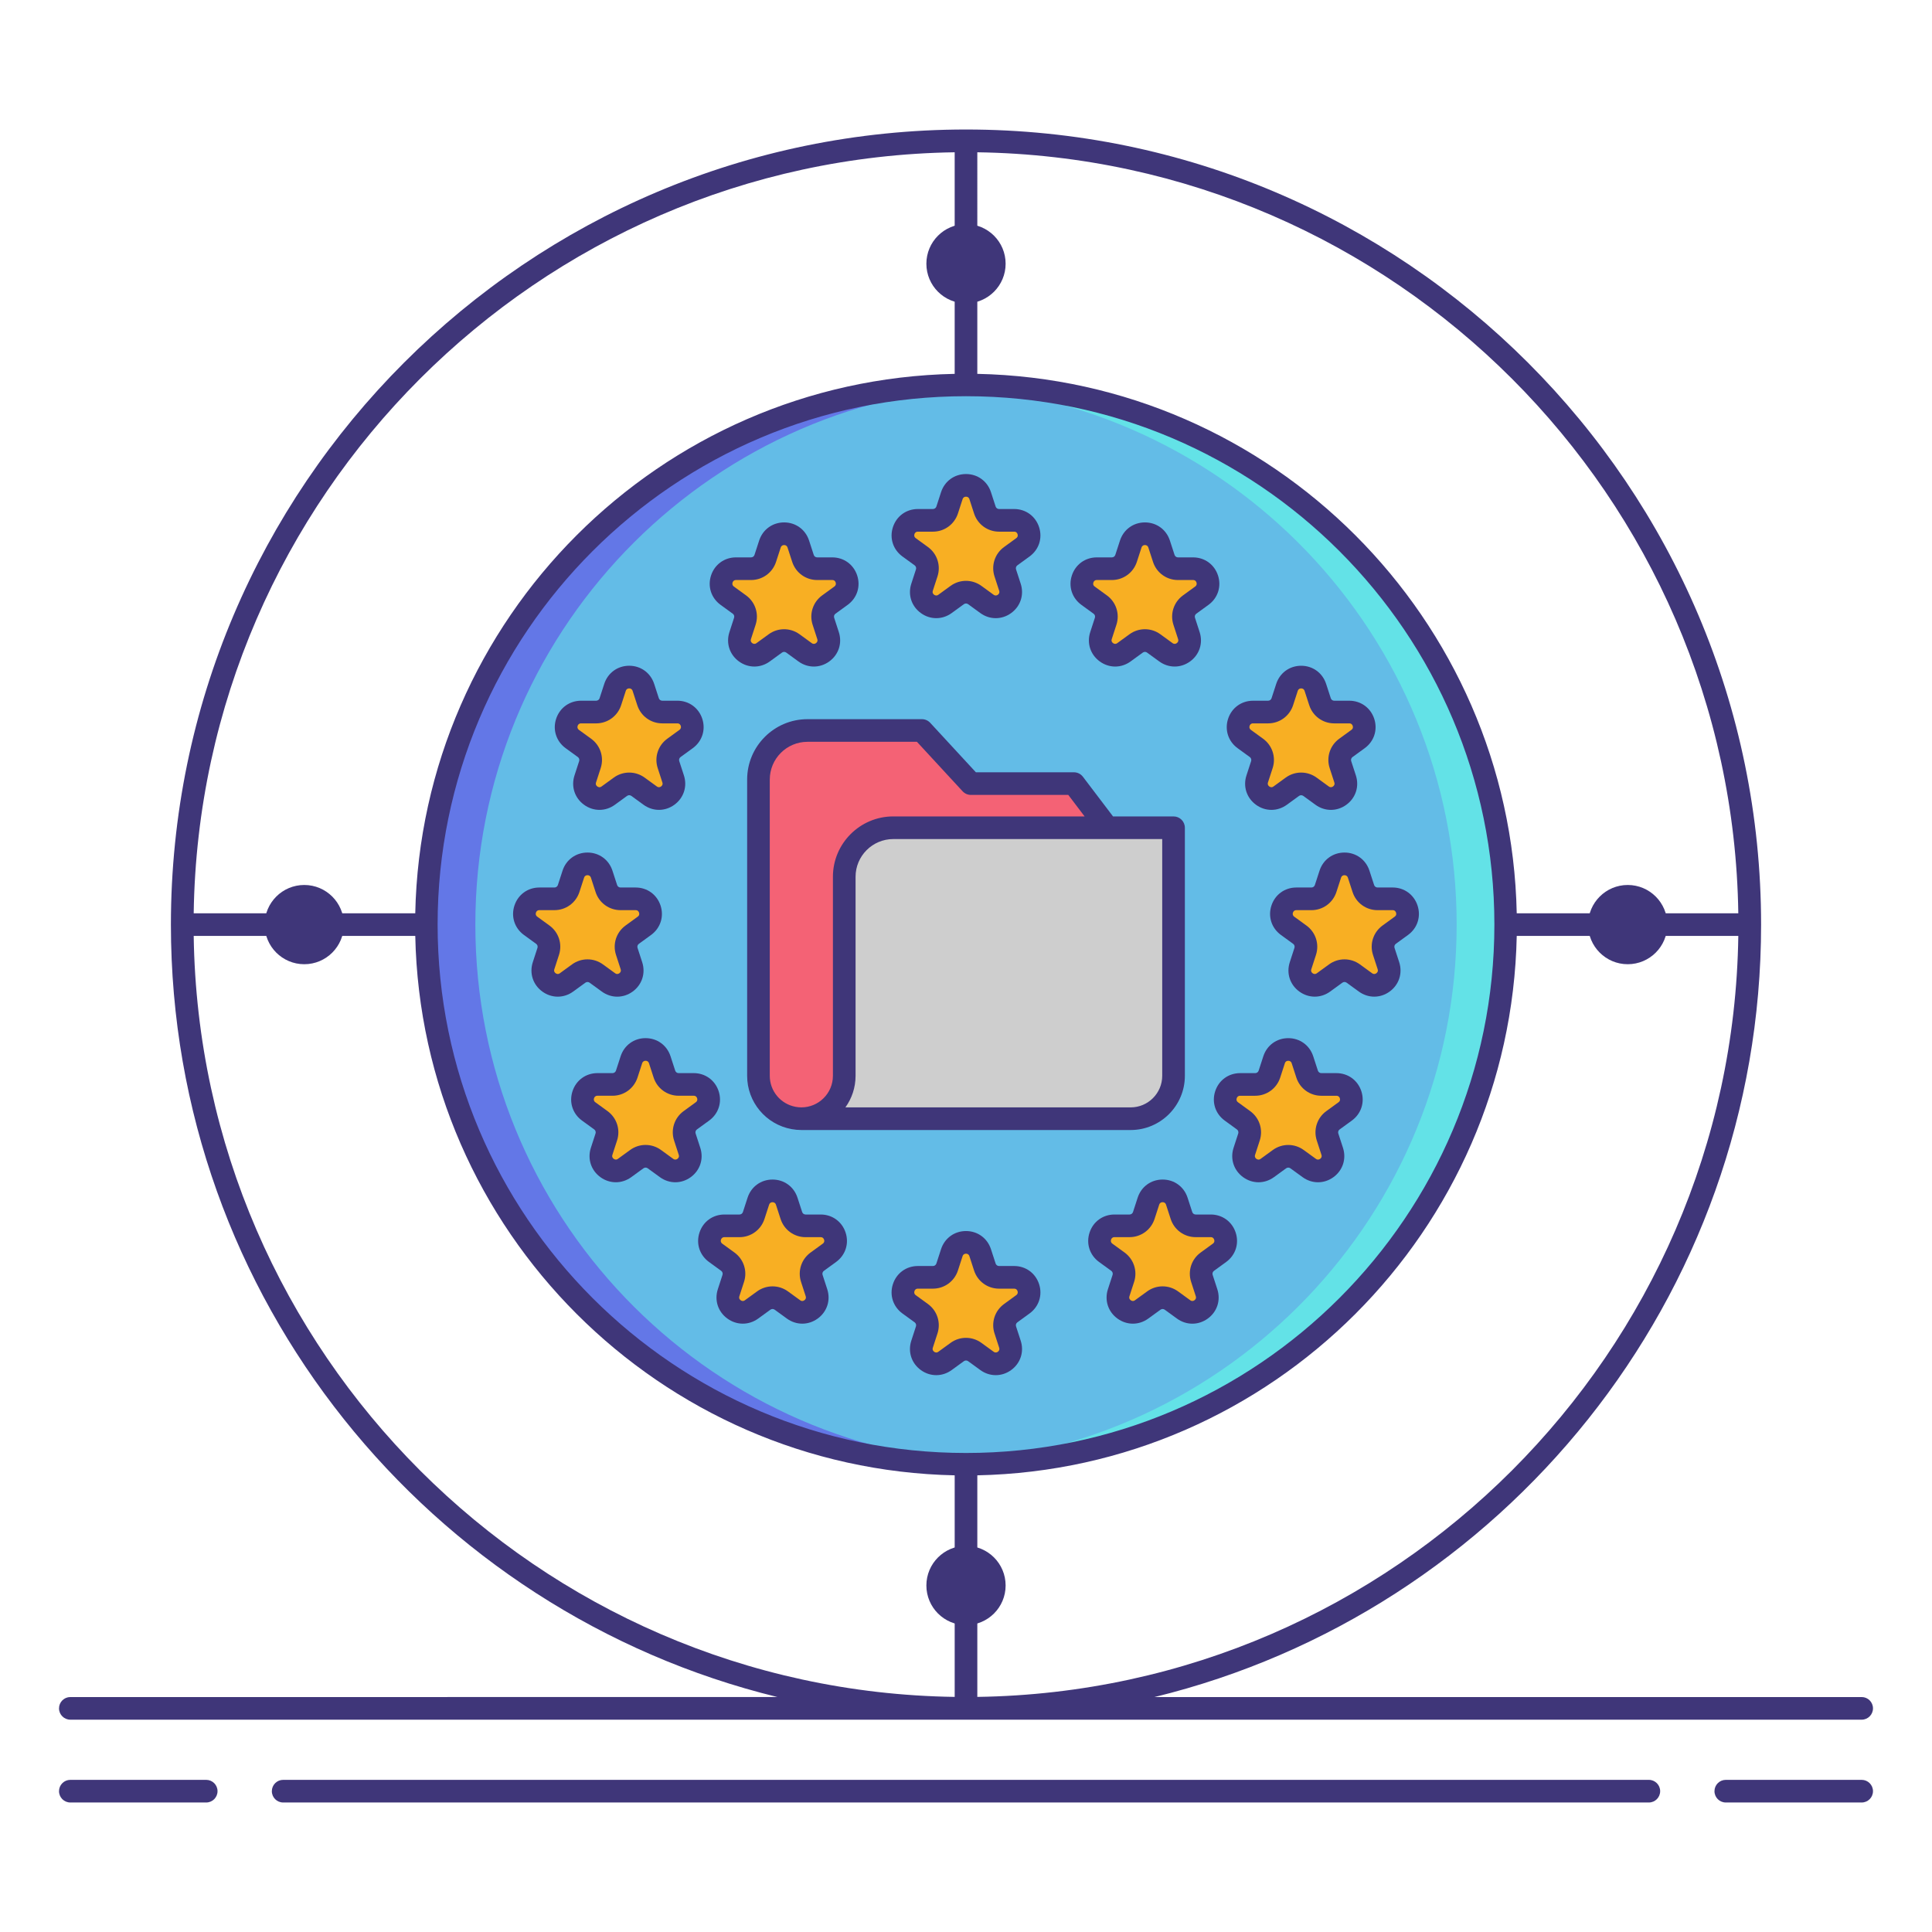 <?xml version="1.0" encoding="utf-8"?>
<!-- Generator: Adobe Illustrator 23.0.3, SVG Export Plug-In . SVG Version: 6.00 Build 0)  -->
<svg version="1.1" id="Layer_1" xmlns="http://www.w3.org/2000/svg" xmlns:xlink="http://www.w3.org/1999/xlink" x="0px" y="0px"
	 viewBox="0 0 256 256" style="enable-background:new 0 0 256 256;" xml:space="preserve">
<style type="text/css">
	.st0{fill:#F87023;}
	.st1{fill:#F8AF23;}
	.st2{fill:#CECECE;}
	.st3{fill:#AFAFAF;}
	.st4{fill:#63BCE7;}
	.st5{fill:#63E2E7;}
	.st6{fill:#9E9E9E;}
	.st7{fill:#707070;}
	.st8{fill:#3F3679;}
	.st9{fill:#E2E2E2;}
	.st10{fill:#6377E7;}
	.st11{fill:#F46275;}
	.st12{fill:#F8D323;}
	.st13{fill:#F43075;}
	.st14{fill:#F48875;}
</style>
<g>
	<circle class="st4" cx="128" cy="122.514" r="71.514"/>
	<g>
		<path class="st10" d="M62.986,122.513c0-38.406,30.277-69.731,68.264-71.431C130.172,51.034,129.09,51,128,51
			c-39.496,0-71.514,32.018-71.514,71.513c0,39.496,32.018,71.514,71.514,71.514c1.09,0,2.172-0.034,3.25-0.082
			C93.264,192.245,62.986,160.919,62.986,122.513z"/>
	</g>
	<g>
		<path class="st5" d="M193.014,122.513c0-38.406-30.277-69.731-68.264-71.431C125.828,51.034,126.91,51,128,51
			c39.496,0,71.514,32.018,71.514,71.513c0,39.496-32.018,71.514-71.514,71.514c-1.09,0-2.172-0.034-3.25-0.082
			C162.736,192.245,193.014,160.919,193.014,122.513z"/>
	</g>
	<g>
		<path class="st1" d="M129.879,65.68l0.618,1.902c0.265,0.815,1.024,1.365,1.88,1.365h1.999c1.915,0,2.712,2.45,1.161,3.576
			l-1.618,1.175c-0.692,0.504-0.983,1.396-0.718,2.211l0.618,1.901c0.592,1.822-1.493,3.336-3.042,2.211l-1.618-1.175
			c-0.692-0.504-1.631-0.504-2.324,0l-1.618,1.175c-1.549,1.126-3.633-0.389-3.042-2.211l0.618-1.901
			c0.265-0.815-0.025-1.707-0.718-2.211l-1.618-1.175c-1.549-1.126-0.753-3.576,1.161-3.576h1.999c0.857,0,1.615-0.552,1.88-1.365
			l0.618-1.902C126.712,63.858,129.287,63.858,129.879,65.68z"/>
		<path class="st1" d="M153.589,72.089l0.618,1.901c0.264,0.815,1.024,1.367,1.88,1.367h1.999c1.915,0,2.712,2.45,1.161,3.576
			l-1.618,1.175c-0.694,0.504-0.983,1.396-0.718,2.211l0.618,1.902c0.592,1.822-1.493,3.336-3.042,2.211l-1.618-1.175
			c-0.692-0.504-1.631-0.504-2.324,0l-1.618,1.175c-1.549,1.126-3.633-0.389-3.042-2.211l0.618-1.902
			c0.265-0.815-0.026-1.707-0.718-2.211l-1.618-1.175c-1.549-1.126-0.753-3.576,1.161-3.576h1.999c0.857,0,1.615-0.552,1.88-1.367
			l0.618-1.901C150.421,70.267,152.997,70.267,153.589,72.089z"/>
		<path class="st1" d="M105.78,72.089l0.618,1.901c0.265,0.815,1.024,1.367,1.88,1.367h1.999c1.915,0,2.712,2.45,1.161,3.576
			l-1.618,1.175c-0.692,0.504-0.983,1.396-0.718,2.211l0.618,1.902c0.592,1.822-1.493,3.336-3.042,2.211l-1.618-1.175
			c-0.692-0.504-1.631-0.504-2.324,0l-1.618,1.175c-1.549,1.126-3.633-0.389-3.042-2.211l0.618-1.902
			c0.265-0.815-0.025-1.707-0.718-2.211l-1.618-1.175c-1.549-1.126-0.753-3.576,1.161-3.576h1.999c0.857,0,1.615-0.552,1.88-1.367
			l0.618-1.901C102.612,70.267,105.189,70.267,105.78,72.089L105.78,72.089z"/>
		<path class="st1" d="M85.253,91.082l0.618,1.901c0.265,0.815,1.024,1.367,1.88,1.367h1.999c1.915,0,2.712,2.45,1.161,3.576
			l-1.618,1.175c-0.692,0.504-0.983,1.396-0.718,2.211l0.618,1.901c0.592,1.822-1.493,3.336-3.042,2.211l-1.618-1.175
			c-0.692-0.504-1.631-0.504-2.324,0l-1.618,1.175c-1.549,1.126-3.633-0.389-3.042-2.211l0.618-1.901
			c0.265-0.815-0.025-1.707-0.718-2.211l-1.618-1.175c-1.549-1.126-0.753-3.576,1.161-3.576h1.999c0.857,0,1.615-0.552,1.88-1.367
			l0.618-1.901C82.084,89.261,84.66,89.261,85.253,91.082L85.253,91.082z"/>
		<path class="st1" d="M174.291,91.082l0.618,1.901c0.265,0.815,1.024,1.367,1.88,1.367h1.999c1.915,0,2.712,2.45,1.161,3.576
			l-1.618,1.175c-0.692,0.504-0.983,1.396-0.718,2.211l0.618,1.901c0.592,1.822-1.493,3.336-3.042,2.211l-1.618-1.175
			c-0.694-0.504-1.631-0.504-2.324,0l-1.618,1.175c-1.549,1.126-3.633-0.389-3.042-2.211l0.618-1.901
			c0.265-0.815-0.025-1.707-0.718-2.211l-1.618-1.175c-1.549-1.126-0.753-3.576,1.161-3.576h1.999c0.857,0,1.615-0.552,1.88-1.367
			l0.618-1.901C171.123,89.261,173.699,89.261,174.291,91.082z"/>
		<path class="st1" d="M129.879,165.986l0.618,1.902c0.265,0.815,1.024,1.365,1.88,1.365h1.999c1.915,0,2.712,2.45,1.161,3.576
			l-1.618,1.175c-0.692,0.504-0.983,1.396-0.718,2.211l0.618,1.901c0.592,1.822-1.493,3.336-3.042,2.211l-1.618-1.175
			c-0.692-0.504-1.631-0.504-2.324,0l-1.618,1.175c-1.549,1.126-3.633-0.389-3.042-2.211l0.618-1.901
			c0.265-0.815-0.025-1.707-0.718-2.211l-1.618-1.175c-1.549-1.126-0.753-3.576,1.161-3.576h1.999c0.857,0,1.615-0.551,1.88-1.365
			l0.618-1.902C126.712,164.164,129.287,164.164,129.879,165.986z"/>
		<path class="st1" d="M104.245,159.163l0.618,1.901c0.265,0.815,1.024,1.365,1.88,1.365h1.999c1.915,0,2.712,2.45,1.161,3.576
			l-1.618,1.175c-0.692,0.504-0.983,1.396-0.718,2.211l0.618,1.902c0.592,1.822-1.493,3.336-3.042,2.211l-1.618-1.175
			c-0.694-0.504-1.631-0.504-2.324,0l-1.618,1.175c-1.549,1.126-3.633-0.389-3.042-2.211l0.618-1.902
			c0.265-0.815-0.025-1.707-0.718-2.211l-1.618-1.175c-1.549-1.126-0.753-3.576,1.161-3.576h1.999c0.857,0,1.615-0.552,1.88-1.365
			l0.618-1.901C101.077,157.341,103.654,157.341,104.245,159.163L104.245,159.163z"/>
		<path class="st1" d="M155.933,159.163l0.618,1.901c0.265,0.815,1.024,1.365,1.88,1.365h1.999c1.915,0,2.712,2.45,1.161,3.576
			l-1.618,1.175c-0.694,0.504-0.983,1.396-0.718,2.211l0.618,1.902c0.592,1.822-1.493,3.336-3.042,2.211l-1.618-1.175
			c-0.694-0.504-1.631-0.504-2.324,0l-1.618,1.175c-1.549,1.126-3.633-0.389-3.042-2.211l0.618-1.902
			c0.265-0.815-0.025-1.707-0.718-2.211l-1.618-1.175c-1.549-1.126-0.753-3.576,1.161-3.576h1.999c0.857,0,1.615-0.552,1.88-1.365
			l0.618-1.901C152.765,157.341,155.342,157.341,155.933,159.163z"/>
		<path class="st1" d="M180.032,115.833l0.618,1.901c0.265,0.815,1.024,1.365,1.88,1.365h1.999c1.915,0,2.712,2.45,1.161,3.576
			l-1.618,1.175c-0.694,0.504-0.983,1.396-0.718,2.211l0.618,1.902c0.592,1.822-1.493,3.336-3.042,2.211l-1.618-1.175
			c-0.694-0.504-1.631-0.504-2.324,0l-1.618,1.175c-1.549,1.126-3.633-0.389-3.042-2.211l0.618-1.902
			c0.265-0.815-0.025-1.707-0.718-2.211l-1.618-1.175c-1.549-1.126-0.753-3.576,1.161-3.576h1.999c0.857,0,1.615-0.552,1.88-1.365
			l0.618-1.901C176.863,114.011,179.441,114.011,180.032,115.833L180.032,115.833z"/>
		<path class="st1" d="M172.582,140.426l0.618,1.902c0.265,0.815,1.024,1.365,1.88,1.365h1.999c1.915,0,2.712,2.45,1.161,3.576
			l-1.618,1.175c-0.694,0.504-0.983,1.396-0.718,2.211l0.618,1.901c0.592,1.822-1.493,3.336-3.042,2.211l-1.618-1.175
			c-0.694-0.504-1.631-0.504-2.324,0l-1.618,1.175c-1.549,1.126-3.633-0.389-3.042-2.211l0.618-1.901
			c0.265-0.815-0.026-1.707-0.718-2.211l-1.618-1.175c-1.549-1.126-0.753-3.576,1.161-3.576h1.999c0.857,0,1.615-0.552,1.88-1.365
			l0.618-1.902C169.413,138.604,171.991,138.604,172.582,140.426z"/>
		<path class="st1" d="M87.423,140.426l0.618,1.902c0.265,0.815,1.024,1.365,1.88,1.365h1.999c1.915,0,2.712,2.45,1.161,3.576
			l-1.618,1.175c-0.692,0.504-0.983,1.396-0.718,2.211l0.618,1.901c0.592,1.822-1.493,3.336-3.042,2.211l-1.618-1.175
			c-0.692-0.504-1.631-0.504-2.324,0l-1.618,1.175c-1.549,1.126-3.633-0.389-3.042-2.211l0.618-1.901
			c0.265-0.815-0.025-1.707-0.718-2.211l-1.618-1.175c-1.549-1.126-0.753-3.576,1.161-3.576h1.999c0.857,0,1.615-0.552,1.88-1.365
			l0.618-1.902C84.255,138.604,86.831,138.604,87.423,140.426L87.423,140.426z"/>
		<path class="st1" d="M79.727,115.833l0.618,1.901c0.264,0.815,1.024,1.365,1.88,1.365h1.999c1.915,0,2.712,2.45,1.161,3.576
			l-1.618,1.175c-0.694,0.504-0.983,1.396-0.718,2.211l0.618,1.902c0.592,1.822-1.493,3.336-3.042,2.211l-1.618-1.175
			c-0.694-0.504-1.631-0.504-2.324,0l-1.618,1.175c-1.549,1.126-3.633-0.389-3.042-2.211l0.618-1.902
			c0.265-0.815-0.025-1.707-0.718-2.211l-1.618-1.175c-1.549-1.126-0.753-3.576,1.161-3.576h1.999c0.857,0,1.615-0.552,1.88-1.365
			l0.618-1.901C76.557,114.011,79.135,114.011,79.727,115.833L79.727,115.833z"/>
	</g>
	<path class="st11" d="M111.866,142.551v-26.373c0-3.589,2.909-6.498,6.498-6.498h28.374l-4.44-5.848h-13.645l-6.498-7.039h-15.157
		c-3.589,0-6.498,2.909-6.498,6.498v39.26c0,2.789,2.011,5.104,4.661,5.586c0.332,0.06,0.673,0.097,1.022,0.097h0
		C109.322,148.234,111.866,145.689,111.866,142.551z"/>
	<path class="st2" d="M146.738,109.68h-28.374c-3.589,0-6.498,2.909-6.498,6.498v26.373c0,3.139-2.544,5.683-5.683,5.683h43.635
		c3.138,0,5.682-2.544,5.682-5.682V109.68H146.738z"/>
	<g>
		<path class="st8" d="M27.323,235.84H9.32c-0.828,0-1.5,0.671-1.5,1.5s0.672,1.5,1.5,1.5h18.003c0.828,0,1.5-0.671,1.5-1.5
			S28.151,235.84,27.323,235.84z"/>
		<path class="st8" d="M246.68,235.84h-18.003c-0.828,0-1.5,0.671-1.5,1.5s0.672,1.5,1.5,1.5h18.003c0.828,0,1.5-0.671,1.5-1.5
			S247.508,235.84,246.68,235.84z"/>
		<path class="st8" d="M218.479,235.84H37.521c-0.828,0-1.5,0.671-1.5,1.5s0.672,1.5,1.5,1.5h180.959c0.828,0,1.5-0.671,1.5-1.5
			S219.308,235.84,218.479,235.84z"/>
		<path class="st8" d="M9.32,227.867H246.68c0.828,0,1.5-0.671,1.5-1.5s-0.672-1.5-1.5-1.5h-93.7
			c46.073-11.246,80.374-52.866,80.374-102.353C233.354,64.421,186.092,17.16,128,17.16S22.646,64.421,22.646,122.514
			c0,49.487,34.301,91.107,80.374,102.353H9.32c-0.828,0-1.5,0.671-1.5,1.5S8.492,227.867,9.32,227.867z M128,52.5
			c38.605,0,70.014,31.408,70.014,70.014S166.605,192.527,128,192.527s-70.014-31.408-70.014-70.013S89.395,52.5,128,52.5z
			 M129.5,224.848v-29.359c39.067-0.794,70.681-32.408,71.476-71.475h29.359C229.536,179.262,184.748,224.049,129.5,224.848z
			 M230.334,121.014h-29.359c-0.794-39.067-32.409-70.681-71.476-71.476V20.179C184.748,20.978,229.536,65.765,230.334,121.014z
			 M126.5,20.179v29.359c-39.067,0.794-70.681,32.409-71.476,71.476H25.666C26.464,65.765,71.252,20.978,126.5,20.179z
			 M25.666,124.014h29.359c0.794,39.067,32.409,70.681,71.476,71.475v29.359C71.252,224.049,26.464,179.262,25.666,124.014z"/>
		<path class="st8" d="M119.579,73.737l1.617,1.174c0.168,0.122,0.238,0.337,0.174,0.534l-0.618,1.901
			c-0.475,1.46,0.021,2.986,1.264,3.888c0.62,0.451,1.331,0.676,2.043,0.676c0.711,0,1.422-0.226,2.043-0.676l1.617-1.175
			c0.17-0.122,0.394-0.123,0.562,0l1.617,1.175c1.239,0.902,2.844,0.904,4.087,0c1.242-0.902,1.737-2.428,1.264-3.888l-0.619-1.902
			c-0.063-0.196,0.007-0.41,0.174-0.532l1.616-1.175c1.242-0.901,1.739-2.427,1.265-3.886c-0.474-1.46-1.771-2.403-3.307-2.403
			h-1.999c-0.207,0-0.39-0.132-0.453-0.33l-0.618-1.902v0c-0.476-1.459-1.773-2.402-3.307-2.402c-0.001,0-0.001,0-0.001,0
			c-1.534,0-2.831,0.943-3.306,2.402l-0.617,1.9c-0.064,0.198-0.248,0.332-0.455,0.332h-1.999c-1.534,0-2.831,0.943-3.306,2.402
			C117.842,71.309,118.338,72.835,119.579,73.737z M121.17,70.777c0.049-0.15,0.167-0.329,0.452-0.329h1.999
			c1.509,0,2.838-0.964,3.308-2.402l0.618-1.902c0.088-0.272,0.295-0.33,0.452-0.33c0.158,0,0.365,0.057,0.454,0.331l0.618,1.901
			c0.467,1.437,1.796,2.402,3.307,2.402h1.999c0.286,0,0.405,0.179,0.454,0.33c0.048,0.15,0.058,0.364-0.175,0.533l-1.618,1.176
			c-1.223,0.89-1.729,2.453-1.262,3.887l0.618,1.9c0.089,0.273-0.045,0.441-0.173,0.534c-0.128,0.093-0.329,0.169-0.561,0
			l-1.617-1.175c-0.61-0.444-1.327-0.667-2.044-0.667c-0.716,0-1.432,0.222-2.044,0.666l-1.618,1.176
			c-0.23,0.168-0.432,0.093-0.56,0c-0.128-0.093-0.262-0.261-0.173-0.534l0.618-1.901c0.467-1.436-0.041-2.998-1.263-3.888
			l-1.618-1.175C121.111,71.142,121.121,70.927,121.17,70.777z"/>
		<path class="st8" d="M143.288,80.146l1.618,1.175c0.168,0.122,0.237,0.336,0.173,0.534l-0.618,1.902
			c-0.474,1.459,0.021,2.985,1.264,3.888c0.62,0.451,1.331,0.676,2.043,0.676c0.711,0,1.422-0.226,2.043-0.676l1.618-1.176
			c0.169-0.123,0.394-0.122,0.561,0l1.617,1.175c1.242,0.902,2.847,0.901,4.087,0c1.242-0.902,1.737-2.428,1.264-3.887l-0.618-1.902
			c-0.064-0.198,0.005-0.412,0.173-0.533l1.618-1.176c1.241-0.902,1.737-2.428,1.263-3.887c-0.474-1.46-1.771-2.403-3.307-2.403
			h-1.999c-0.207,0-0.39-0.132-0.453-0.33l-0.618-1.9c-0.475-1.46-1.772-2.403-3.307-2.403s-2.832,0.943-3.307,2.402l-0.617,1.899
			c-0.064,0.198-0.248,0.332-0.455,0.332h-1.998c-1.534,0-2.832,0.943-3.307,2.402C141.551,77.717,142.047,79.243,143.288,80.146z
			 M144.879,77.185c0.049-0.15,0.167-0.329,0.453-0.329h1.998c1.51,0,2.839-0.965,3.308-2.402l0.618-1.901
			c0.089-0.272,0.295-0.33,0.453-0.33s0.364,0.057,0.453,0.33v0l0.618,1.899c0.465,1.438,1.794,2.404,3.307,2.404h1.999
			c0.286,0,0.405,0.179,0.454,0.33s0.058,0.365-0.174,0.533l-1.617,1.175c-1.223,0.888-1.73,2.45-1.264,3.888l0.618,1.902
			c0.089,0.272-0.045,0.44-0.173,0.533c-0.128,0.094-0.328,0.168-0.561,0l-1.616-1.175c-0.611-0.445-1.328-0.667-2.045-0.667
			c-0.716,0-1.433,0.222-2.044,0.666l-1.618,1.176c-0.23,0.167-0.433,0.093-0.56,0c-0.128-0.093-0.262-0.261-0.173-0.534
			l0.618-1.902c0.467-1.437-0.041-2.999-1.263-3.888l-1.618-1.175C144.82,77.55,144.83,77.335,144.879,77.185z"/>
		<path class="st8" d="M95.479,80.146l1.618,1.175c0.168,0.122,0.237,0.336,0.173,0.534l-0.618,1.902
			c-0.474,1.459,0.021,2.985,1.263,3.887c1.242,0.902,2.846,0.903,4.088,0l1.617-1.175c0.169-0.123,0.394-0.122,0.561,0l1.617,1.176
			c0.621,0.451,1.332,0.676,2.044,0.676c0.712,0,1.423-0.226,2.044-0.677c1.241-0.902,1.736-2.428,1.263-3.887l-0.618-1.902
			c-0.064-0.197,0.005-0.412,0.173-0.533l1.618-1.176c1.241-0.902,1.737-2.428,1.263-3.887c-0.474-1.46-1.771-2.403-3.307-2.403
			h-1.999c-0.207,0-0.39-0.133-0.453-0.33l-0.618-1.9c-0.475-1.46-1.772-2.403-3.307-2.403s-2.832,0.943-3.307,2.402l-0.618,1.901
			c-0.063,0.197-0.246,0.33-0.453,0.33h-1.999c-1.534,0-2.832,0.943-3.307,2.402C93.742,77.717,94.238,79.243,95.479,80.146z
			 M97.07,77.185c0.049-0.15,0.167-0.329,0.453-0.329h1.999c1.511,0,2.84-0.965,3.307-2.402l0.618-1.901
			c0.089-0.272,0.295-0.33,0.453-0.33s0.364,0.057,0.453,0.33v0l0.619,1.902c0.468,1.436,1.797,2.401,3.306,2.401h1.999
			c0.286,0,0.405,0.179,0.454,0.33s0.058,0.365-0.174,0.533l-1.618,1.176c-1.222,0.889-1.729,2.451-1.263,3.887l0.618,1.902
			c0.089,0.272-0.045,0.44-0.173,0.534c-0.128,0.093-0.328,0.169-0.561,0l-1.616-1.175c-0.611-0.445-1.328-0.667-2.045-0.667
			c-0.716,0-1.433,0.222-2.044,0.667l-1.617,1.175c-0.231,0.169-0.434,0.093-0.561,0c-0.128-0.093-0.262-0.261-0.173-0.534
			l0.618-1.902c0.467-1.437-0.041-2.999-1.263-3.888l-1.618-1.175C97.012,77.55,97.021,77.335,97.07,77.185z"/>
		<path class="st8" d="M73.689,95.251c-0.475,1.459,0.021,2.985,1.263,3.888l1.618,1.175c0.168,0.122,0.237,0.336,0.173,0.533
			l-0.618,1.901c-0.474,1.46,0.021,2.986,1.264,3.888c0.621,0.451,1.332,0.676,2.043,0.676c0.712,0,1.424-0.226,2.044-0.677
			l1.616-1.175c0.17-0.122,0.394-0.122,0.562,0l1.618,1.175c1.242,0.902,2.846,0.903,4.086,0c1.242-0.902,1.737-2.428,1.264-3.888
			l-0.618-1.9c-0.064-0.197,0.005-0.412,0.173-0.533l1.618-1.176c1.241-0.902,1.737-2.428,1.263-3.887
			c-0.474-1.46-1.771-2.403-3.307-2.403h-1.998c-0.207,0-0.391-0.133-0.454-0.33l-0.618-1.901c0,0,0,0,0,0
			c-0.476-1.459-1.773-2.402-3.308-2.402c0,0-0.001,0-0.002,0c-1.533,0-2.83,0.944-3.304,2.402l-0.618,1.901
			c-0.063,0.197-0.246,0.33-0.453,0.33h-1.999C75.462,92.85,74.164,93.792,73.689,95.251z M82.302,93.447l0.618-1.902
			c0.088-0.272,0.295-0.329,0.452-0.329c0.158,0,0.365,0.057,0.454,0.331l0.619,1.902c0.468,1.436,1.797,2.401,3.307,2.401h1.998
			c0.286,0,0.405,0.179,0.454,0.33s0.058,0.365-0.174,0.533l-1.618,1.176c-1.222,0.889-1.729,2.451-1.263,3.888l0.618,1.9
			c0.089,0.273-0.045,0.441-0.173,0.534c-0.128,0.093-0.33,0.167-0.56,0l-1.618-1.175c-1.222-0.888-2.866-0.888-4.088,0
			l-1.617,1.175c-0.23,0.169-0.432,0.093-0.561,0c-0.128-0.093-0.262-0.261-0.173-0.533l0.617-1.899c0.469-1.437-0.038-3-1.262-3.89
			l-1.618-1.175c-0.231-0.168-0.222-0.383-0.173-0.534c0.049-0.15,0.167-0.329,0.453-0.329h1.999
			C80.506,95.85,81.835,94.884,82.302,93.447z"/>
		<path class="st8" d="M163.99,99.14l1.618,1.175c0.168,0.122,0.237,0.336,0.174,0.533l-0.62,1.902
			c-0.474,1.46,0.023,2.986,1.265,3.888c0.621,0.45,1.332,0.675,2.043,0.675s1.422-0.226,2.043-0.676l1.617-1.175
			c0.168-0.122,0.394-0.122,0.562,0l1.617,1.175c1.242,0.902,2.847,0.903,4.087,0c1.242-0.902,1.737-2.428,1.264-3.888l-0.619-1.902
			c-0.063-0.196,0.006-0.41,0.174-0.532l1.616-1.175c1.242-0.902,1.739-2.428,1.265-3.887c-0.474-1.459-1.771-2.403-3.307-2.403
			h-1.999c-0.207,0-0.39-0.132-0.453-0.33l-0.618-1.9c-0.475-1.46-1.772-2.403-3.307-2.403s-2.832,0.943-3.307,2.402l-0.617,1.899
			c-0.064,0.198-0.248,0.332-0.455,0.332h-1.999c-1.534,0-2.831,0.943-3.306,2.401C162.253,96.71,162.749,98.237,163.99,99.14z
			 M165.581,96.179c0.049-0.15,0.167-0.329,0.452-0.329h1.999c1.51,0,2.839-0.965,3.308-2.402l0.618-1.901
			c0.089-0.272,0.295-0.33,0.453-0.33s0.364,0.057,0.453,0.33v0l0.618,1.9c0.467,1.438,1.796,2.403,3.307,2.403h1.999
			c0.286,0,0.405,0.179,0.454,0.33c0.049,0.15,0.058,0.364-0.175,0.533l-1.617,1.175c-1.224,0.89-1.73,2.452-1.263,3.888l0.618,1.9
			c0.089,0.272-0.045,0.44-0.173,0.534c-0.129,0.093-0.329,0.169-0.561,0l-1.618-1.176c-1.224-0.887-2.865-0.886-4.087,0
			l-1.618,1.176c-0.23,0.168-0.432,0.093-0.56,0c-0.128-0.093-0.263-0.262-0.175-0.533l0.62-1.902
			c0.467-1.437-0.041-2.999-1.263-3.888l-1.618-1.175C165.522,96.544,165.532,96.329,165.581,96.179z"/>
		<path class="st8" d="M134.377,167.753h-1.999c-0.207,0-0.39-0.132-0.453-0.329l-0.618-1.902v0
			c-0.476-1.459-1.773-2.402-3.307-2.402c-0.001,0-0.001,0-0.001,0c-1.534,0-2.831,0.943-3.306,2.402l-0.617,1.9
			c-0.064,0.198-0.247,0.331-0.455,0.331h-1.999c-1.534,0-2.831,0.943-3.306,2.401c-0.475,1.459,0.021,2.986,1.263,3.889
			l1.618,1.175c0.168,0.122,0.237,0.336,0.173,0.533l-0.618,1.901c-0.474,1.46,0.021,2.986,1.264,3.888
			c0.62,0.451,1.331,0.676,2.043,0.676c0.711,0,1.422-0.226,2.043-0.676l1.618-1.176c0.169-0.123,0.394-0.121,0.561,0l1.617,1.175
			c1.241,0.902,2.846,0.903,4.087,0c1.242-0.902,1.737-2.428,1.264-3.888l-0.619-1.902c-0.063-0.196,0.006-0.41,0.174-0.532
			l1.616-1.175c1.242-0.902,1.739-2.428,1.265-3.887C137.21,168.697,135.912,167.753,134.377,167.753z M134.656,171.616
			l-1.617,1.175c-1.224,0.89-1.73,2.452-1.263,3.888l0.618,1.9c0.089,0.272-0.045,0.44-0.173,0.534s-0.329,0.169-0.561,0
			l-1.616-1.175c-0.611-0.445-1.328-0.667-2.045-0.667c-0.716,0-1.433,0.222-2.044,0.666l-1.618,1.176
			c-0.23,0.168-0.432,0.093-0.56,0s-0.262-0.261-0.173-0.533l0.618-1.901c0.467-1.437-0.041-2.999-1.263-3.888l-1.618-1.175
			c-0.231-0.168-0.222-0.383-0.173-0.534s0.167-0.329,0.452-0.329h1.999c1.51,0,2.839-0.964,3.308-2.401l0.618-1.902
			c0.088-0.272,0.295-0.33,0.452-0.33c0.158,0,0.365,0.057,0.454,0.331l0.618,1.901c0.467,1.437,1.796,2.402,3.307,2.402h1.999
			c0.286,0,0.405,0.179,0.454,0.33C134.879,171.233,134.889,171.447,134.656,171.616z"/>
		<path class="st8" d="M108.743,160.929h-1.999c-0.208,0-0.391-0.133-0.454-0.329l-0.618-1.9c-0.475-1.46-1.772-2.403-3.307-2.403
			s-2.832,0.943-3.307,2.402L98.44,160.6c-0.063,0.197-0.246,0.329-0.453,0.329h-1.999c-1.534,0-2.832,0.942-3.306,2.401
			c-0.475,1.459,0.021,2.985,1.263,3.888l1.617,1.175c0.168,0.122,0.237,0.336,0.173,0.533l-0.618,1.902
			c-0.474,1.459,0.021,2.986,1.264,3.888c1.243,0.903,2.848,0.901,4.087,0l1.616-1.175c0.167-0.121,0.395-0.123,0.562-0.001
			l1.618,1.176c0.621,0.451,1.332,0.676,2.043,0.676c0.712,0,1.423-0.225,2.043-0.676c1.242-0.902,1.737-2.428,1.264-3.889
			l-0.618-1.901c-0.064-0.197,0.006-0.412,0.173-0.533l1.618-1.176c1.241-0.902,1.737-2.428,1.263-3.887
			C111.575,161.872,110.277,160.929,108.743,160.929z M109.022,164.792l-1.618,1.176c-1.222,0.889-1.729,2.451-1.263,3.888
			l0.618,1.901c0.089,0.273-0.045,0.441-0.173,0.534c-0.129,0.093-0.329,0.167-0.56,0l-1.619-1.176
			c-1.222-0.887-2.863-0.887-4.087,0l-1.617,1.176c-0.23,0.167-0.432,0.093-0.56,0c-0.129-0.093-0.263-0.261-0.174-0.533l0.617-1.9
			c0.469-1.437-0.038-3-1.262-3.889l-1.617-1.175c-0.232-0.168-0.223-0.384-0.174-0.534c0.049-0.15,0.167-0.329,0.453-0.329h1.999
			c1.511,0,2.839-0.965,3.307-2.401l0.618-1.901c0.089-0.272,0.295-0.33,0.453-0.33s0.364,0.057,0.453,0.33v0l0.619,1.902
			c0.468,1.436,1.797,2.4,3.307,2.4h1.999c0.286,0,0.404,0.179,0.453,0.33C109.245,164.409,109.255,164.624,109.022,164.792z"/>
		<path class="st8" d="M160.431,160.929h-1.999c-0.207,0-0.39-0.132-0.454-0.33l-0.618-1.899c-0.474-1.46-1.771-2.403-3.306-2.403
			c-1.535,0-2.833,0.943-3.307,2.402l-0.617,1.899c-0.064,0.198-0.248,0.331-0.455,0.331h-1.999c-1.534,0-2.831,0.943-3.306,2.401
			c-0.475,1.459,0.021,2.986,1.263,3.889l1.617,1.174c0.168,0.123,0.238,0.337,0.174,0.534l-0.619,1.903
			c-0.474,1.46,0.023,2.986,1.265,3.888c1.242,0.9,2.846,0.901,4.086-0.001l1.617-1.175c0.168-0.122,0.394-0.122,0.562,0
			l1.617,1.176c0.621,0.451,1.332,0.677,2.043,0.677c0.712,0,1.423-0.226,2.044-0.677c1.242-0.902,1.737-2.428,1.264-3.888
			l-0.619-1.903c-0.063-0.196,0.006-0.41,0.174-0.532l1.616-1.175c1.242-0.902,1.739-2.428,1.265-3.887
			C163.264,161.873,161.966,160.929,160.431,160.929z M160.71,164.792l-1.616,1.174c-1.225,0.888-1.732,2.451-1.264,3.889
			l0.618,1.901c0.089,0.273-0.045,0.441-0.174,0.534c-0.127,0.094-0.329,0.168-0.56,0l-1.618-1.177
			c-0.611-0.443-1.327-0.665-2.043-0.665c-0.717,0-1.433,0.222-2.044,0.666l-1.618,1.176c-0.23,0.167-0.433,0.093-0.56,0
			c-0.128-0.093-0.263-0.262-0.174-0.533l0.619-1.903c0.467-1.436-0.041-2.998-1.263-3.888l-1.618-1.175
			c-0.231-0.168-0.222-0.383-0.173-0.534s0.167-0.329,0.452-0.329h1.999c1.509,0,2.838-0.964,3.308-2.401l0.618-1.902
			c0.088-0.272,0.295-0.329,0.453-0.329c0.157,0,0.364,0.057,0.452,0.329c0,0,0,0.001,0.001,0.001l0.618,1.9
			c0.467,1.437,1.796,2.402,3.307,2.402h1.999c0.286,0,0.405,0.179,0.454,0.33C160.934,164.409,160.942,164.623,160.71,164.792z"/>
		<path class="st8" d="M182.077,117.27l-0.618-1.9c-0.475-1.46-1.772-2.403-3.307-2.403c-0.001,0-0.001,0-0.001,0
			c-1.535,0-2.832,0.944-3.306,2.402l-0.618,1.901c-0.063,0.197-0.246,0.329-0.453,0.329h-1.999c-1.534,0-2.832,0.942-3.306,2.401
			c-0.475,1.459,0.021,2.985,1.263,3.888l1.617,1.175c0.168,0.122,0.237,0.336,0.173,0.533l-0.618,1.902
			c-0.474,1.459,0.021,2.986,1.264,3.888c0.621,0.451,1.332,0.677,2.043,0.676c0.712,0,1.424-0.226,2.044-0.676l1.616-1.175
			c0.167-0.121,0.395-0.123,0.562-0.001l1.618,1.176c1.242,0.902,2.844,0.901,4.086,0.001c1.241-0.902,1.738-2.428,1.265-3.89
			l-0.619-1.901c-0.064-0.198,0.005-0.412,0.173-0.533l1.618-1.176c1.241-0.902,1.737-2.428,1.263-3.887
			c-0.474-1.459-1.771-2.402-3.306-2.402h-1.999C182.323,117.599,182.141,117.466,182.077,117.27z M184.53,120.599
			c0.286,0,0.404,0.179,0.453,0.33c0.049,0.15,0.059,0.365-0.174,0.533l-1.617,1.175c-1.223,0.888-1.73,2.45-1.264,3.889l0.619,1.9
			c0.089,0.273-0.046,0.441-0.174,0.535c-0.127,0.093-0.33,0.167-0.56,0l-1.619-1.176c-1.222-0.887-2.863-0.887-4.087,0
			l-1.617,1.176c-0.23,0.167-0.432,0.093-0.56,0c-0.129-0.093-0.263-0.261-0.174-0.533l0.617-1.9c0.469-1.437-0.038-3-1.262-3.889
			l-1.617-1.175c-0.232-0.168-0.223-0.384-0.174-0.534c0.049-0.15,0.167-0.329,0.453-0.329h1.999c1.511,0,2.839-0.965,3.307-2.401
			l0.618-1.902c0.088-0.272,0.295-0.329,0.452-0.329c0.158,0,0.365,0.057,0.454,0.33v0l0.619,1.902c0.468,1.436,1.797,2.4,3.307,2.4
			H184.53z"/>
		<path class="st8" d="M162.282,148.482l1.616,1.175c0.168,0.123,0.238,0.336,0.174,0.534l-0.618,1.902
			c-0.474,1.46,0.023,2.986,1.265,3.888c0.621,0.45,1.332,0.675,2.043,0.675s1.422-0.226,2.043-0.676l1.617-1.175
			c0.168-0.121,0.395-0.122,0.561,0l1.618,1.175c1.239,0.901,2.843,0.903,4.086,0.001c1.241-0.902,1.738-2.428,1.265-3.889
			l-0.619-1.902c-0.063-0.196,0.006-0.41,0.173-0.531l1.618-1.175c1.241-0.902,1.737-2.428,1.264-3.887
			c-0.475-1.459-1.772-2.402-3.307-2.402h-1.999c-0.208,0-0.391-0.133-0.454-0.33l-0.618-1.901c-0.474-1.46-1.771-2.403-3.307-2.403
			c0,0,0,0-0.001,0c-1.535,0-2.832,0.944-3.305,2.402l-0.619,1.902c-0.063,0.197-0.246,0.33-0.453,0.33h-1.999
			c-1.534,0-2.832,0.943-3.306,2.401C160.545,146.054,161.041,147.581,162.282,148.482z M163.872,145.522
			c0.049-0.15,0.167-0.329,0.453-0.329h1.999c1.511,0,2.839-0.965,3.307-2.401l0.619-1.904c0.088-0.271,0.295-0.328,0.452-0.328
			c0.158,0,0.365,0.057,0.453,0.329c0,0,0,0,0,0.001l0.619,1.903c0.468,1.436,1.797,2.401,3.307,2.401h1.999
			c0.286,0,0.404,0.179,0.453,0.329c0.049,0.15,0.059,0.365-0.174,0.533l-1.618,1.176c-1.223,0.889-1.729,2.452-1.262,3.888
			l0.618,1.9c0.089,0.273-0.046,0.441-0.174,0.535c-0.127,0.092-0.327,0.169-0.56-0.001l-1.619-1.175
			c-1.222-0.887-2.864-0.886-4.086,0l-1.618,1.176c-0.23,0.168-0.432,0.092-0.56,0c-0.128-0.093-0.263-0.262-0.174-0.534
			l0.617-1.899c0.469-1.436-0.038-2.999-1.262-3.889l-1.617-1.175C163.814,145.887,163.823,145.672,163.872,145.522z"/>
		<path class="st8" d="M92.791,152.092l-0.619-1.902c-0.063-0.196,0.007-0.41,0.174-0.531l1.618-1.175
			c1.241-0.902,1.737-2.427,1.264-3.887c-0.475-1.459-1.772-2.403-3.308-2.403h-1.999c-0.207,0-0.39-0.132-0.453-0.33l-0.618-1.901
			c-0.475-1.46-1.772-2.403-3.307-2.403s-2.832,0.943-3.307,2.402l-0.617,1.9c-0.064,0.198-0.248,0.332-0.455,0.332h-1.998
			c-1.534,0-2.832,0.943-3.307,2.402c-0.475,1.459,0.021,2.985,1.263,3.887l1.617,1.174c0.168,0.122,0.238,0.337,0.174,0.534
			l-0.618,1.901c-0.475,1.46,0.021,2.986,1.264,3.888c0.62,0.451,1.331,0.676,2.043,0.676c0.711,0,1.422-0.226,2.043-0.676
			l1.617-1.175c0.17-0.122,0.394-0.123,0.562,0l1.617,1.175c1.24,0.902,2.845,0.904,4.087,0
			C92.77,155.078,93.265,153.552,92.791,152.092z M90.581,147.231c-1.223,0.89-1.729,2.453-1.262,3.887l0.618,1.9
			c0.089,0.273-0.045,0.441-0.173,0.534s-0.328,0.169-0.561,0l-1.617-1.175c-0.61-0.444-1.327-0.667-2.044-0.667
			c-0.716,0-1.432,0.222-2.044,0.666l-1.618,1.176c-0.23,0.168-0.432,0.092-0.56,0c-0.128-0.093-0.262-0.261-0.173-0.534
			l0.618-1.901c0.467-1.436-0.041-2.998-1.263-3.888l-1.618-1.175c-0.231-0.168-0.222-0.383-0.173-0.533
			c0.049-0.15,0.167-0.329,0.453-0.329h1.998c1.509,0,2.838-0.964,3.308-2.402l0.618-1.902c0.089-0.272,0.295-0.33,0.453-0.33
			s0.364,0.057,0.453,0.33c0,0,0,0,0,0l0.618,1.901c0.467,1.437,1.796,2.402,3.307,2.402h1.999c0.287,0,0.405,0.179,0.454,0.33
			c0.049,0.15,0.058,0.364-0.174,0.532L90.581,147.231z"/>
		<path class="st8" d="M77.565,130.212c0.17-0.122,0.394-0.122,0.562,0l1.618,1.176c0.621,0.451,1.332,0.676,2.043,0.676
			c0.712,0,1.423-0.225,2.043-0.676c1.242-0.902,1.737-2.428,1.264-3.889l-0.618-1.901c-0.064-0.198,0.005-0.412,0.173-0.533
			l1.618-1.176c1.241-0.902,1.737-2.428,1.263-3.887c-0.474-1.46-1.771-2.403-3.307-2.403h-1.998c-0.208,0-0.391-0.131-0.454-0.329
			l-0.618-1.9c-0.475-1.46-1.772-2.403-3.307-2.403c-0.001,0-0.001,0-0.001,0c-1.535,0-2.832,0.944-3.306,2.402l-0.618,1.901
			c-0.063,0.197-0.246,0.329-0.453,0.329H71.47c-1.534,0-2.832,0.943-3.307,2.402c-0.475,1.459,0.021,2.985,1.263,3.888l1.618,1.175
			c0.168,0.122,0.237,0.336,0.173,0.533l-0.618,1.902c-0.474,1.459,0.021,2.986,1.264,3.888c1.243,0.903,2.848,0.901,4.087,0
			L77.565,130.212z M74.186,128.96c-0.229,0.167-0.432,0.093-0.56,0c-0.129-0.093-0.263-0.261-0.174-0.533l0.617-1.9
			c0.469-1.437-0.038-3-1.262-3.89l-1.618-1.175c-0.231-0.168-0.222-0.383-0.173-0.534c0.049-0.15,0.167-0.329,0.453-0.329h1.999
			c1.511,0,2.839-0.965,3.307-2.401l0.618-1.902c0.088-0.272,0.295-0.329,0.452-0.329c0.158,0,0.365,0.057,0.454,0.33v0l0.618,1.899
			c0.465,1.438,1.794,2.403,3.308,2.403h1.998c0.286,0,0.405,0.179,0.454,0.33s0.059,0.365-0.174,0.533l-1.617,1.175
			c-1.223,0.888-1.73,2.45-1.264,3.888l0.618,1.901c0.089,0.273-0.045,0.441-0.173,0.534c-0.129,0.093-0.33,0.167-0.56,0
			l-1.619-1.176c-1.22-0.886-2.863-0.888-4.087,0L74.186,128.96z"/>
		<path class="st8" d="M104.892,149.613c0.447,0.082,0.869,0.121,1.292,0.121h43.634c3.961,0,7.183-3.222,7.183-7.183V109.68
			c0-0.829-0.672-1.5-1.5-1.5h-8.018l-3.99-5.255c-0.283-0.374-0.726-0.593-1.194-0.593h-12.989l-6.052-6.556
			c-0.284-0.308-0.684-0.482-1.103-0.482h-15.156c-4.41,0-7.998,3.588-7.998,7.998v39.26
			C99,146.022,101.479,148.992,104.892,149.613z M154,142.551c0,2.306-1.876,4.183-4.183,4.183H112.02
			c0.848-1.179,1.347-2.624,1.347-4.183v-26.373c0-2.756,2.242-4.998,4.998-4.998H154V142.551z M102,103.291
			c0-2.756,2.242-4.998,4.998-4.998h14.5l6.052,6.556c0.284,0.308,0.684,0.482,1.103,0.482h12.901l2.162,2.848h-25.352
			c-4.41,0-7.998,3.588-7.998,7.998v26.373c0,2.307-1.876,4.183-4.183,4.183c-0.24,0-0.486-0.023-0.754-0.072
			c-1.987-0.361-3.43-2.09-3.43-4.111V103.291z"/>
	</g>
	<circle class="st8" cx="128" cy="210.083" r="5.25"/>
	<circle class="st8" cx="215.683" cy="122.514" r="5.25"/>
	<circle class="st8" cx="128" cy="34.944" r="5.25"/>
	<circle class="st8" cx="40.317" cy="122.514" r="5.25"/>
</g>
</svg>
